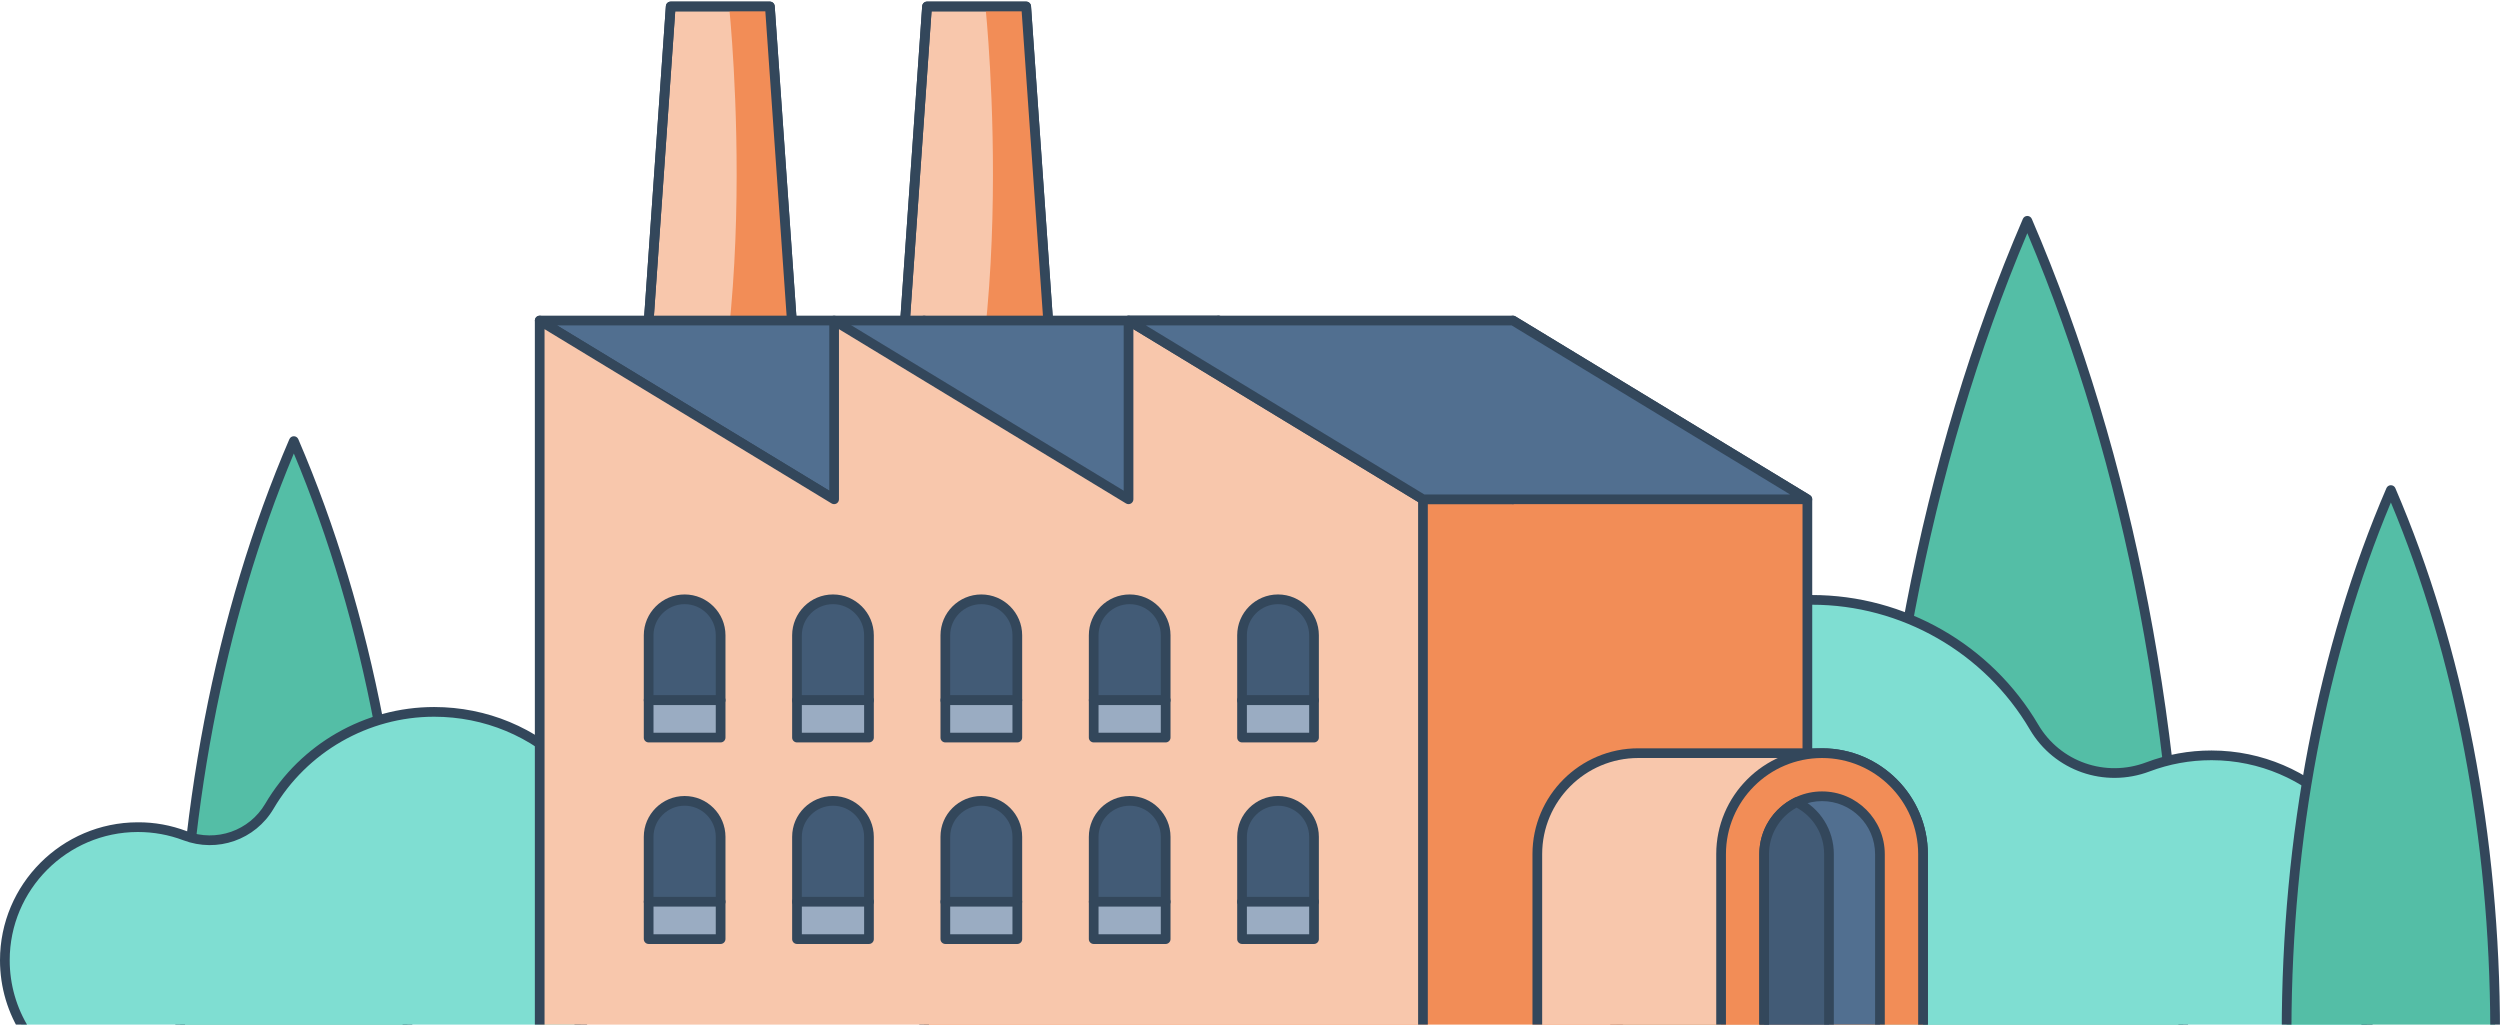 <svg version="1.1" id="Layer_1___Q8z2Pspn" xmlns="http://www.w3.org/2000/svg" xmlns:xlink="http://www.w3.org/1999/xlink" x="0px" y="0px" viewBox="0 0 772.83 316.739" enable-background="new 0 0 772.83 316.739" xml:space="preserve">
<g data-svg-origin="-0.0000011326060302963015 0.49987006187438965" transform="matrix(1,0,0,1,0,0)">
	<defs>
		<rect id="SVGID_1____Q8z2Pspn" width="772.83" height="316.739"></rect>
	</defs>
	<clipPath id="SVGID_2____Q8z2Pspn">
		<use xlink:href="#SVGID_1____Q8z2Pspn" overflow="visible"></use>
	</clipPath>
	<g clip-path="url(#SVGID_2____Q8z2Pspn)" data-svg-origin="-0.0000011326060302963015 0.49987006187438965" transform="matrix(1,0,0,1,0,0)">
		<g data-svg-origin="576.98046875 66.7557373046875" transform="matrix(1,0,0,1,0,0)">
			<path fill="#54BEA6" d="M626.709,68.256c-30.327,70.428-48.229,157.216-48.229,251.096h96.443
				C674.924,225.472,657.022,138.684,626.709,68.256z"></path>
			<path fill="#33475B" d="M674.924,320.852h-96.443c-0.828,0-1.5-0.672-1.5-1.5
				c0-91.198,16.72-178.23,48.352-251.69c0.237-0.55,0.779-0.907,1.378-0.907l0,0
				c0.6,0,1.141,0.356,1.378,0.907c31.622,73.473,48.336,160.506,48.336,251.689
				C676.424,320.181,675.752,320.852,674.924,320.852z M579.982,317.852h93.439
				c-0.179-88.9-16.313-173.76-46.712-245.772C596.302,144.079,580.161,228.938,579.982,317.852z"></path>
		</g>
		<g data-svg-origin="54.184078216552734 134.8543701171875" transform="matrix(1,0,0,1,0,0)">
			<path fill="#54BEA6" d="M90.833,136.354c-22.102,51.328-35.149,114.579-35.149,182.999h70.288
				C125.972,250.934,112.925,187.683,90.833,136.354z"></path>
			<path fill="#33475B" d="M125.972,320.853H55.684c-0.829,0-1.5-0.672-1.5-1.5
				c0-66.52,12.197-130.005,35.271-183.592c0.237-0.551,0.779-0.907,1.378-0.907l0,0
				c0.599,0,1.141,0.356,1.378,0.907c23.068,53.596,35.261,117.081,35.261,183.592
				C127.472,320.182,126.801,320.853,125.972,320.853z M57.186,317.853h67.284
				c-0.178-64.222-11.792-125.534-33.637-177.663C68.982,192.311,57.364,253.624,57.186,317.853z"></path>
		</g>
		<g data-svg-origin="479.1359558105469 183.9412841796875" transform="matrix(1,0,0,1,0,0)">
			<path fill="#7FDED2" d="M480.639,265.612c0.166,20.78,8.303,39.665,21.511,53.74h227.912
				c5.71-8.721,9.03-19.141,9.032-30.345c0.007-30.465-24.913-55.443-55.377-55.504
				c-6.944-0.014-13.592,1.248-19.723,3.565c-13.223,4.997-28.051-0.122-35.209-12.312
				c-13.825-23.545-39.424-39.344-68.705-39.314C515.771,185.487,480.284,221.306,480.639,265.612z"></path>
			<path fill="#33475B" d="M730.062,320.852H502.149c-0.414,0-0.811-0.172-1.094-0.474
				c-13.97-14.888-21.754-34.333-21.917-54.755c-0.175-21.834,8.14-42.346,23.411-57.756
				c15.269-15.406,35.698-23.904,57.526-23.927c0.026,0,0.057,0,0.083,0
				c28.624,0,55.407,15.341,69.919,40.055c6.762,11.516,20.8,16.424,33.385,11.669
				c6.433-2.43,13.208-3.662,20.141-3.662c0.038,0,0.076,0,0.115,0
				c31.368,0.063,56.882,25.636,56.875,57.005c-0.003,11.123-3.211,21.9-9.277,31.166
				C731.039,320.598,730.567,320.852,730.062,320.852z M502.803,317.852h226.44
				c5.464-8.622,8.348-18.577,8.351-28.845c0.007-29.719-24.164-53.945-53.881-54.005
				c-0.036,0-0.073,0-0.109,0c-6.569,0-12.987,1.167-19.08,3.469
				c-13.952,5.272-29.528-0.176-37.033-12.956c-13.974-23.799-39.769-38.574-67.331-38.574
				c-0.026,0-0.053,0-0.079,0c-21.023,0.021-40.698,8.204-55.399,23.039
				c-14.705,14.838-22.71,34.591-22.542,55.62l0,0C482.294,285.05,489.628,303.579,502.803,317.852z"></path>
		</g>
		<g data-svg-origin="-0.0000011326060302963015 218.5643310546875" transform="matrix(1,0,0,1,0,0)">
			<path fill="#7FDED2" d="M193.132,279.508c-0.123,15.407-6.156,29.41-15.949,39.846H8.197
				c-4.234-6.467-6.695-14.192-6.697-22.499c-0.005-22.588,18.472-41.109,41.06-41.154
				c5.149-0.01,10.078,0.925,14.624,2.643c9.805,3.705,20.799-0.091,26.106-9.129
				c10.251-17.458,29.231-29.172,50.942-29.15C167.083,220.098,193.395,246.657,193.132,279.508z"></path>
			<path fill="#33475B" d="M177.183,320.853H8.197c-0.506,0-0.978-0.255-1.255-0.679
				C2.402,313.242,0.002,305.178,0,296.854c-0.005-23.473,19.085-42.607,42.557-42.654
				c5.255-0.037,10.319,0.912,15.157,2.74c9.15,3.455,19.364-0.11,24.282-8.485
				c10.829-18.441,30.817-29.891,52.175-29.891c0.021,0,0.041,0,0.062,0
				c16.289,0.017,31.535,6.358,42.929,17.855c11.396,11.5,17.601,26.807,17.471,43.1l-1.5-0.012l1.5,0.012
				c-0.122,15.239-5.93,29.75-16.355,40.86C177.993,320.682,177.598,320.853,177.183,320.853z
				 M9.018,317.853h167.511c9.631-10.495,14.99-24.091,15.104-38.357
				c0.124-15.488-5.772-30.036-16.602-40.964c-10.827-10.926-25.317-16.951-40.801-16.968
				c-0.019,0-0.04,0-0.059,0c-20.3,0-39.295,10.881-49.588,28.41
				c-5.66,9.64-17.403,13.749-27.93,9.772c-4.472-1.69-9.187-2.547-14.013-2.547
				c-0.026,0-0.051,0-0.077,0C20.743,257.243,2.995,275.032,3,296.854
				C3.002,304.322,5.08,311.564,9.018,317.853z"></path>
		</g>
		<g data-svg-origin="193.8127899169922 0.49987006187438965" transform="matrix(1,0,0,1,0,0)">
			<g data-svg-origin="193.8127899169922 0.49987006187438965" transform="matrix(1,0,0,1,0,0)">
				<polygon fill="#F8C7AC" points="250.012,174.006 195.313,174.006 207.337,2 237.988,2 				"></polygon>
				<path fill="#33475B" d="M250.013,175.506h-54.7c-0.416,0-0.813-0.173-1.097-0.477
					c-0.284-0.305-0.428-0.713-0.399-1.128L205.841,1.895c0.055-0.786,0.709-1.396,1.497-1.396
					h30.651c0.788,0,1.441,0.609,1.497,1.396l12.024,172.006c0.029,0.415-0.116,0.823-0.399,1.128
					C250.826,175.333,250.429,175.506,250.013,175.506z M196.921,172.506h51.483L236.589,3.5h-27.853
					L196.921,172.506z"></path>
			</g>
			<path fill="#F28D57" d="M205.528,174.006C237.751,119.464,225.394,2,225.394,2h12.595l12.024,172.006
				H205.528z"></path>
			<path fill="#33475B" d="M250.013,175.506h-54.7c-0.416,0-0.813-0.173-1.097-0.477
				c-0.284-0.305-0.428-0.713-0.399-1.128L205.841,1.895c0.055-0.786,0.709-1.396,1.497-1.396h30.651
				c0.788,0,1.441,0.609,1.497,1.396l12.024,172.006c0.029,0.415-0.116,0.823-0.399,1.128
				C250.826,175.333,250.429,175.506,250.013,175.506z M196.921,172.506h51.483L236.589,3.5h-27.853
				L196.921,172.506z"></path>
		</g>
		<g data-svg-origin="273.04815673828125 0.49987006187438965" transform="matrix(1,0,0,1,0,0)">
			<g data-svg-origin="273.04815673828125 0.49987006187438965" transform="matrix(1,0,0,1,0,0)">
				<polygon fill="#F8C7AC" points="329.248,174.006 274.548,174.006 286.573,2 317.223,2 				"></polygon>
				<path fill="#33475B" d="M329.248,175.506h-54.699c-0.416,0-0.813-0.173-1.097-0.477
					c-0.284-0.305-0.428-0.713-0.399-1.128L285.076,1.895c0.055-0.786,0.709-1.396,1.497-1.396
					h30.651c0.788,0,1.441,0.609,1.497,1.396l12.024,172.006c0.029,0.415-0.116,0.823-0.399,1.128
					C330.061,175.333,329.664,175.506,329.248,175.506z M276.157,172.506h51.482L315.825,3.5h-27.854
					L276.157,172.506z"></path>
			</g>
			<path fill="#F28D57" d="M284.763,174.006C316.986,119.464,304.629,2,304.629,2h12.595l12.024,172.006
				H284.763z"></path>
			<path fill="#33475B" d="M329.248,175.506h-54.699c-0.416,0-0.813-0.173-1.097-0.477
				c-0.284-0.305-0.428-0.713-0.399-1.128L285.076,1.895c0.055-0.786,0.709-1.396,1.497-1.396h30.651
				c0.788,0,1.441,0.609,1.497,1.396l12.024,172.006c0.029,0.415-0.116,0.823-0.399,1.128
				C330.061,175.333,329.664,175.506,329.248,175.506z M276.157,172.506h51.482L315.825,3.5h-27.854
				L276.157,172.506z"></path>
		</g>
		<g data-svg-origin="165.33778381347656 97.5906982421875" transform="matrix(1,0,0,1,0,0)">
			<g data-svg-origin="284.1728515625 97.59085845947266" transform="matrix(1,0,0,1,0,0)">
				<polygon fill="#F28D57" points="376.687,154.35 376.687,99.091 467.702,154.35 467.702,99.091 
					558.717,154.35 558.717,319.353 285.673,319.353 285.673,154.35 285.673,99.091 				"></polygon>
				<path fill="#33475B" d="M558.717,320.853H285.673c-0.829,0-1.5-0.672-1.5-1.5V99.091
					c0-0.542,0.292-1.042,0.764-1.308c0.473-0.265,1.051-0.256,1.514,0.025l88.736,53.876V99.091
					c0-0.542,0.292-1.042,0.764-1.308c0.473-0.265,1.051-0.256,1.514,0.025l88.736,53.876V99.091
					c0-0.542,0.292-1.042,0.765-1.308c0.473-0.264,1.051-0.255,1.514,0.025l91.015,55.26
					c0.448,0.272,0.722,0.758,0.722,1.282v165.003C560.217,320.182,559.545,320.853,558.717,320.853z
					 M287.173,317.853H557.217V155.194l-88.015-53.438v52.594c0,0.542-0.292,1.042-0.765,1.308
					c-0.472,0.264-1.052,0.254-1.514-0.025l-88.736-53.876v52.594c0,0.542-0.292,1.042-0.764,1.308
					c-0.474,0.264-1.052,0.254-1.514-0.025l-88.736-53.876V317.853z"></path>
			</g>
			<g data-svg-origin="165.33778381347656 97.5906982421875" transform="matrix(1,0,0,1,0,0)">
				<polygon fill="#516F90" points="166.838,99.091 376.77,99.091 467.785,154.35 257.853,154.35 				"></polygon>
				<path fill="#33475B" d="M467.785,155.85H257.853c-0.274,0-0.544-0.075-0.778-0.218l-91.015-55.26
					c-0.575-0.35-0.848-1.038-0.666-1.687c0.181-0.647,0.771-1.096,1.444-1.096h209.932
					c0.274,0,0.544,0.075,0.778,0.218l91.015,55.26c0.575,0.35,0.848,1.038,0.666,1.687
					C469.049,155.402,468.458,155.85,467.785,155.85z M258.272,152.85H462.425l-86.074-52.26H172.199
					L258.272,152.85z"></path>
			</g>
			<g data-svg-origin="165.337890625 97.59085845947266" transform="matrix(1,0,0,1,0,0)">
				<polygon fill="#F8C7AC" points="257.853,154.35 257.853,99.091 348.867,154.35 348.867,99.091 
					439.882,154.35 439.882,319.353 166.838,319.353 166.838,154.35 166.838,99.091 				"></polygon>
				<path fill="#33475B" d="M439.882,320.853H166.838c-0.829,0-1.5-0.672-1.5-1.5V99.091
					c0-0.542,0.292-1.042,0.764-1.308c0.472-0.265,1.051-0.256,1.514,0.025l88.737,53.876V99.091
					c0-0.542,0.292-1.042,0.764-1.308c0.473-0.265,1.05-0.256,1.514,0.025l88.736,53.876V99.091
					c0-0.542,0.292-1.042,0.764-1.308c0.473-0.265,1.051-0.256,1.514,0.025l91.014,55.26
					c0.448,0.272,0.722,0.758,0.722,1.282v165.003C441.382,320.182,440.71,320.853,439.882,320.853z
					 M168.338,317.853h270.044V155.194l-88.014-53.438v52.594c0,0.542-0.292,1.042-0.764,1.308
					c-0.474,0.264-1.052,0.254-1.514-0.025l-88.736-53.876v52.594c0,0.542-0.292,1.042-0.764,1.308
					c-0.474,0.264-1.052,0.254-1.514-0.025l-88.737-53.876V317.853z"></path>
			</g>
			<g data-svg-origin="347.3675842285156 97.5906982421875" transform="matrix(1,0,0,1,0,0)">
				<polygon fill="#516F90" points="348.867,99.091 467.702,99.091 558.717,154.35 439.882,154.35 				"></polygon>
				<path fill="#33475B" d="M558.717,155.85H439.882c-0.274,0-0.544-0.075-0.778-0.218l-91.014-55.26
					c-0.575-0.35-0.848-1.038-0.666-1.687c0.181-0.647,0.771-1.096,1.444-1.096h118.834
					c0.274,0,0.544,0.075,0.778,0.218l91.015,55.26c0.575,0.35,0.848,1.038,0.666,1.687
					C559.98,155.402,559.39,155.85,558.717,155.85z M440.302,152.85h113.055l-86.074-52.26H354.229
					L440.302,152.85z"></path>
			</g>
		</g>
		<g data-svg-origin="199.01611328125 183.7635498046875" transform="matrix(1,0,0,1,0,0)">
			<g data-svg-origin="199.01611328125 183.7635498046875" transform="matrix(1,0,0,1,0,0)">
				<g data-svg-origin="199.01611328125 183.7635498046875" transform="matrix(1,0,0,1,0,0)">
					<g data-svg-origin="199.01611328125 183.7635498046875" transform="matrix(1,0,0,1,0,0)">
						<path fill="#425B76" d="M222.767,216.455h-22.251v-20.066c0-6.144,4.981-11.125,11.125-11.125h0
							c6.144,0,11.125,4.981,11.125,11.125V216.455z"></path>
						<path fill="#33475B" d="M222.767,217.955h-22.25c-0.829,0-1.5-0.672-1.5-1.5v-20.066
							c0-6.962,5.664-12.625,12.625-12.625c6.961,0,12.625,5.663,12.625,12.625v20.066
							C224.267,217.283,223.595,217.955,222.767,217.955z M202.016,214.955h19.25v-18.566
							c0-5.308-4.318-9.625-9.625-9.625c-5.308,0-9.625,4.317-9.625,9.625V214.955z"></path>
					</g>
					<g data-svg-origin="199.01611328125 214.9549560546875" transform="matrix(1,0,0,1,0,0)">
						<rect x="200.516" y="216.455" fill="#9AACC2" width="22.251" height="11.552"></rect>
						<path fill="#33475B" d="M222.767,229.507h-22.25c-0.829,0-1.5-0.672-1.5-1.5v-11.552
							c0-0.828,0.671-1.5,1.5-1.5h22.25c0.829,0,1.5,0.672,1.5,1.5v11.552
							C224.267,228.835,223.595,229.507,222.767,229.507z M202.016,226.507h19.25v-8.552h-19.25V226.507z"></path>
					</g>
				</g>
				<g data-svg-origin="244.87548828125 183.7635498046875" transform="matrix(1,0,0,1,0,0)">
					<g data-svg-origin="244.87548828125 183.7635498046875" transform="matrix(1,0,0,1,0,0)">
						<path fill="#425B76" d="M268.626,216.455h-22.251v-20.066c0-6.144,4.981-11.125,11.125-11.125h0
							c6.144,0,11.125,4.981,11.125,11.125V216.455z"></path>
						<path fill="#33475B" d="M268.626,217.955h-22.25c-0.829,0-1.5-0.672-1.5-1.5v-20.066
							c0-6.962,5.664-12.625,12.625-12.625c6.961,0,12.625,5.663,12.625,12.625v20.066
							C270.126,217.283,269.455,217.955,268.626,217.955z M247.875,214.955h19.25v-18.566
							c0-5.308-4.318-9.625-9.625-9.625c-5.308,0-9.625,4.317-9.625,9.625V214.955z"></path>
					</g>
					<g data-svg-origin="244.87548828125 214.9549560546875" transform="matrix(1,0,0,1,0,0)">
						<rect x="246.376" y="216.455" fill="#9AACC2" width="22.251" height="11.552"></rect>
						<path fill="#33475B" d="M268.626,229.507h-22.25c-0.829,0-1.5-0.672-1.5-1.5v-11.552
							c0-0.828,0.671-1.5,1.5-1.5h22.25c0.829,0,1.5,0.672,1.5,1.5v11.552
							C270.126,228.835,269.455,229.507,268.626,229.507z M247.875,226.507h19.25v-8.552h-19.25V226.507z
							"></path>
					</g>
				</g>
				<g data-svg-origin="290.73486328125 183.7635498046875" transform="matrix(1,0,0,1,0,0)">
					<g data-svg-origin="290.73486328125 183.7635498046875" transform="matrix(1,0,0,1,0,0)">
						<path fill="#425B76" d="M314.485,216.455h-22.251v-20.066c0-6.144,4.981-11.125,11.125-11.125l0,0
							c6.144,0,11.125,4.981,11.125,11.125V216.455z"></path>
						<path fill="#33475B" d="M314.485,217.955h-22.25c-0.829,0-1.5-0.672-1.5-1.5v-20.066
							c0-6.962,5.664-12.625,12.625-12.625c6.961,0,12.625,5.663,12.625,12.625v20.066
							C315.985,217.283,315.314,217.955,314.485,217.955z M293.735,214.955h19.25v-18.566
							c0-5.308-4.318-9.625-9.625-9.625c-5.308,0-9.625,4.317-9.625,9.625V214.955z"></path>
					</g>
					<g data-svg-origin="290.73486328125 214.9549560546875" transform="matrix(1,0,0,1,0,0)">
						<rect x="292.235" y="216.455" fill="#9AACC2" width="22.251" height="11.552"></rect>
						<path fill="#33475B" d="M314.485,229.507h-22.25c-0.829,0-1.5-0.672-1.5-1.5v-11.552
							c0-0.828,0.671-1.5,1.5-1.5h22.25c0.829,0,1.5,0.672,1.5,1.5v11.552
							C315.985,228.835,315.314,229.507,314.485,229.507z M293.735,226.507h19.25v-8.552h-19.25V226.507z
							"></path>
					</g>
				</g>
				<g data-svg-origin="336.59423828125 183.7635498046875" transform="matrix(1,0,0,1,0,0)">
					<g data-svg-origin="336.59423828125 183.7635498046875" transform="matrix(1,0,0,1,0,0)">
						<path fill="#425B76" d="M360.345,216.455h-22.251v-20.066c0-6.144,4.981-11.125,11.125-11.125h0
							c6.144,0,11.125,4.981,11.125,11.125V216.455z"></path>
						<path fill="#33475B" d="M360.345,217.955h-22.25c-0.829,0-1.5-0.672-1.5-1.5v-20.066
							c0-6.962,5.664-12.625,12.625-12.625c6.962,0,12.625,5.663,12.625,12.625v20.066
							C361.845,217.283,361.173,217.955,360.345,217.955z M339.594,214.955h19.25v-18.566
							c0-5.308-4.318-9.625-9.625-9.625c-5.307,0-9.625,4.317-9.625,9.625V214.955z"></path>
					</g>
					<g data-svg-origin="336.59423828125 214.9549560546875" transform="matrix(1,0,0,1,0,0)">
						<rect x="338.094" y="216.455" fill="#9AACC2" width="22.251" height="11.552"></rect>
						<path fill="#33475B" d="M360.345,229.507h-22.25c-0.829,0-1.5-0.672-1.5-1.5v-11.552
							c0-0.828,0.671-1.5,1.5-1.5h22.25c0.829,0,1.5,0.672,1.5,1.5v11.552
							C361.845,228.835,361.173,229.507,360.345,229.507z M339.594,226.507h19.25v-8.552h-19.25V226.507z
							"></path>
					</g>
				</g>
				<g data-svg-origin="382.45361328125 183.7635498046875" transform="matrix(1,0,0,1,0,0)">
					<g data-svg-origin="382.45361328125 183.7635498046875" transform="matrix(1,0,0,1,0,0)">
						<path fill="#425B76" d="M406.204,216.455h-22.251v-20.066c0-6.144,4.981-11.125,11.125-11.125l0,0
							c6.144,0,11.125,4.981,11.125,11.125V216.455z"></path>
						<path fill="#33475B" d="M406.204,217.955h-22.25c-0.829,0-1.5-0.672-1.5-1.5v-20.066
							c0-6.962,5.664-12.625,12.625-12.625s12.625,5.663,12.625,12.625v20.066
							C407.704,217.283,407.032,217.955,406.204,217.955z M385.454,214.955h19.25v-18.566
							c0-5.308-4.317-9.625-9.625-9.625s-9.625,4.317-9.625,9.625V214.955z"></path>
					</g>
					<g data-svg-origin="382.45361328125 214.9549560546875" transform="matrix(1,0,0,1,0,0)">
						<rect x="383.953" y="216.455" fill="#9AACC2" width="22.251" height="11.552"></rect>
						<path fill="#33475B" d="M406.204,229.507h-22.25c-0.829,0-1.5-0.672-1.5-1.5v-11.552
							c0-0.828,0.671-1.5,1.5-1.5h22.25c0.828,0,1.5,0.672,1.5,1.5v11.552
							C407.704,228.835,407.032,229.507,406.204,229.507z M385.454,226.507h19.25v-8.552h-19.25V226.507z"></path>
					</g>
				</g>
			</g>
			<g data-svg-origin="199.01611328125 246.0701904296875" transform="matrix(1,0,0,1,0,0)">
				<g data-svg-origin="199.01611328125 246.0701904296875" transform="matrix(1,0,0,1,0,0)">
					<g data-svg-origin="199.01611328125 246.0701904296875" transform="matrix(1,0,0,1,0,0)">
						<path fill="#425B76" d="M222.767,278.762h-22.251v-20.066c0-6.144,4.981-11.125,11.125-11.125h0
							c6.144,0,11.125,4.981,11.125,11.125V278.762z"></path>
						<path fill="#33475B" d="M222.767,280.262h-22.25c-0.829,0-1.5-0.672-1.5-1.5v-20.065
							c0-6.962,5.664-12.626,12.625-12.626c6.961,0,12.625,5.664,12.625,12.626v20.065
							C224.267,279.59,223.595,280.262,222.767,280.262z M202.016,277.262h19.25v-18.565
							c0-5.308-4.318-9.626-9.625-9.626c-5.308,0-9.625,4.318-9.625,9.626V277.262z"></path>
					</g>
					<g data-svg-origin="199.01611328125 277.2615966796875" transform="matrix(1,0,0,1,0,0)">
						<rect x="200.516" y="278.762" fill="#9AACC2" width="22.251" height="11.552"></rect>
						<path fill="#33475B" d="M222.767,291.814h-22.25c-0.829,0-1.5-0.672-1.5-1.5V278.762
							c0-0.828,0.671-1.5,1.5-1.5h22.25c0.829,0,1.5,0.672,1.5,1.5v11.553
							C224.267,291.142,223.595,291.814,222.767,291.814z M202.016,288.814h19.25v-8.553h-19.25V288.814z"></path>
					</g>
				</g>
				<g data-svg-origin="244.87548828125 246.0701904296875" transform="matrix(1,0,0,1,0,0)">
					<g data-svg-origin="244.87548828125 246.0701904296875" transform="matrix(1,0,0,1,0,0)">
						<path fill="#425B76" d="M268.626,278.762h-22.251v-20.066c0-6.144,4.981-11.125,11.125-11.125h0
							c6.144,0,11.125,4.981,11.125,11.125V278.762z"></path>
						<path fill="#33475B" d="M268.626,280.262h-22.25c-0.829,0-1.5-0.672-1.5-1.5v-20.065
							c0-6.962,5.664-12.626,12.625-12.626c6.961,0,12.625,5.664,12.625,12.626v20.065
							C270.126,279.59,269.455,280.262,268.626,280.262z M247.875,277.262h19.25v-18.565
							c0-5.308-4.318-9.626-9.625-9.626c-5.308,0-9.625,4.318-9.625,9.626V277.262z"></path>
					</g>
					<g data-svg-origin="244.87548828125 277.2615966796875" transform="matrix(1,0,0,1,0,0)">
						<rect x="246.376" y="278.762" fill="#9AACC2" width="22.251" height="11.552"></rect>
						<path fill="#33475B" d="M268.626,291.814h-22.25c-0.829,0-1.5-0.672-1.5-1.5V278.762
							c0-0.828,0.671-1.5,1.5-1.5h22.25c0.829,0,1.5,0.672,1.5,1.5v11.553
							C270.126,291.142,269.455,291.814,268.626,291.814z M247.875,288.814h19.25v-8.553h-19.25V288.814z
							"></path>
					</g>
				</g>
				<g data-svg-origin="290.73486328125 246.0701904296875" transform="matrix(1,0,0,1,0,0)">
					<g data-svg-origin="290.73486328125 246.0701904296875" transform="matrix(1,0,0,1,0,0)">
						<path fill="#425B76" d="M314.485,278.762h-22.251v-20.066c0-6.144,4.981-11.125,11.125-11.125l0,0
							c6.144,0,11.125,4.981,11.125,11.125V278.762z"></path>
						<path fill="#33475B" d="M314.485,280.262h-22.25c-0.829,0-1.5-0.672-1.5-1.5v-20.065
							c0-6.962,5.664-12.626,12.625-12.626c6.961,0,12.625,5.664,12.625,12.626v20.065
							C315.985,279.59,315.314,280.262,314.485,280.262z M293.735,277.262h19.25v-18.565
							c0-5.308-4.318-9.626-9.625-9.626c-5.308,0-9.625,4.318-9.625,9.626V277.262z"></path>
					</g>
					<g data-svg-origin="290.73486328125 277.2615966796875" transform="matrix(1,0,0,1,0,0)">
						<rect x="292.235" y="278.762" fill="#9AACC2" width="22.251" height="11.552"></rect>
						<path fill="#33475B" d="M314.485,291.814h-22.25c-0.829,0-1.5-0.672-1.5-1.5V278.762
							c0-0.828,0.671-1.5,1.5-1.5h22.25c0.829,0,1.5,0.672,1.5,1.5v11.553
							C315.985,291.142,315.314,291.814,314.485,291.814z M293.735,288.814h19.25v-8.553h-19.25V288.814z
							"></path>
					</g>
				</g>
				<g data-svg-origin="336.59423828125 246.0701904296875" transform="matrix(1,0,0,1,0,0)">
					<g data-svg-origin="336.59423828125 246.0701904296875" transform="matrix(1,0,0,1,0,0)">
						<path fill="#425B76" d="M360.345,278.762h-22.251v-20.066c0-6.144,4.981-11.125,11.125-11.125h0
							c6.144,0,11.125,4.981,11.125,11.125V278.762z"></path>
						<path fill="#33475B" d="M360.345,280.262h-22.25c-0.829,0-1.5-0.672-1.5-1.5v-20.065
							c0-6.962,5.664-12.626,12.625-12.626c6.962,0,12.625,5.664,12.625,12.626v20.065
							C361.845,279.59,361.173,280.262,360.345,280.262z M339.594,277.262h19.25v-18.565
							c0-5.308-4.318-9.626-9.625-9.626c-5.307,0-9.625,4.318-9.625,9.626V277.262z"></path>
					</g>
					<g data-svg-origin="336.59423828125 277.2615966796875" transform="matrix(1,0,0,1,0,0)">
						<rect x="338.094" y="278.762" fill="#9AACC2" width="22.251" height="11.552"></rect>
						<path fill="#33475B" d="M360.345,291.814h-22.25c-0.829,0-1.5-0.672-1.5-1.5V278.762
							c0-0.828,0.671-1.5,1.5-1.5h22.25c0.829,0,1.5,0.672,1.5,1.5v11.553
							C361.845,291.142,361.173,291.814,360.345,291.814z M339.594,288.814h19.25v-8.553h-19.25V288.814z
							"></path>
					</g>
				</g>
				<g data-svg-origin="382.45361328125 246.0701904296875" transform="matrix(1,0,0,1,0,0)">
					<g data-svg-origin="382.45361328125 246.0701904296875" transform="matrix(1,0,0,1,0,0)">
						<path fill="#425B76" d="M406.204,278.762h-22.251v-20.066c0-6.144,4.981-11.125,11.125-11.125l0,0
							c6.144,0,11.125,4.981,11.125,11.125V278.762z"></path>
						<path fill="#33475B" d="M406.204,280.262h-22.25c-0.829,0-1.5-0.672-1.5-1.5v-20.065
							c0-6.962,5.664-12.626,12.625-12.626s12.625,5.664,12.625,12.626v20.065
							C407.704,279.59,407.032,280.262,406.204,280.262z M385.454,277.262h19.25v-18.565
							c0-5.308-4.317-9.626-9.625-9.626s-9.625,4.318-9.625,9.626V277.262z"></path>
					</g>
					<g data-svg-origin="382.45361328125 277.2615966796875" transform="matrix(1,0,0,1,0,0)">
						<rect x="383.953" y="278.762" fill="#9AACC2" width="22.251" height="11.552"></rect>
						<path fill="#33475B" d="M406.204,291.814h-22.25c-0.829,0-1.5-0.672-1.5-1.5V278.762
							c0-0.828,0.671-1.5,1.5-1.5h22.25c0.828,0,1.5,0.672,1.5,1.5v11.553
							C407.704,291.142,407.032,291.814,406.204,291.814z M385.454,288.814h19.25v-8.553h-19.25V288.814z"></path>
					</g>
				</g>
			</g>
		</g>
		<g data-svg-origin="473.7353515625 231.3250732421875" transform="matrix(1,0,0,1,0,0)">
			<g data-svg-origin="473.7353515625 231.3250732421875" transform="matrix(1,0,0,1,0,0)">
				<path fill="#F8C7AC" d="M594.466,264.038v55.316H475.236v-55.316c0-17.239,13.974-31.212,31.212-31.212
					h56.805C580.492,232.825,594.466,246.799,594.466,264.038z"></path>
				<path fill="#33475B" d="M594.466,320.853H475.235c-0.828,0-1.5-0.672-1.5-1.5v-55.315
					c0-18.038,14.675-32.713,32.713-32.713h56.805c18.038,0,32.713,14.675,32.713,32.713v55.315
					C595.966,320.182,595.294,320.853,594.466,320.853z M476.735,317.853h116.23v-53.815
					c0-16.384-13.329-29.713-29.713-29.713h-56.805c-16.384,0-29.713,13.329-29.713,29.713V317.853z"></path>
			</g>
			<g data-svg-origin="530.5439453125 231.3250732421875" transform="matrix(1,0,0,1,0,0)">
				<path fill="#F28D57" d="M563.255,232.825h-0c-17.237,0-31.211,13.973-31.211,31.211v55.318h62.421
					v-55.318C594.466,246.799,580.492,232.825,563.255,232.825z"></path>
				<path fill="#33475B" d="M594.466,320.853h-62.422c-0.828,0-1.5-0.672-1.5-1.5v-55.317
					c0-18.037,14.674-32.711,32.711-32.711s32.711,14.674,32.711,32.711v55.317
					C595.966,320.182,595.294,320.853,594.466,320.853z M533.544,317.853h59.422v-53.817
					c0-16.383-13.328-29.711-29.711-29.711s-29.711,13.328-29.711,29.711V317.853z"></path>
			</g>
			<g data-svg-origin="543.8603515625 244.6522216796875" transform="matrix(1,0,0,1,0,0)">
				<path fill="#516F90" d="M563.255,246.153L563.255,246.153c-9.883,0-17.895,8.012-17.895,17.895v55.305
					h35.789v-55.305C581.15,254.164,573.138,246.153,563.255,246.153z"></path>
				<path fill="#33475B" d="M581.149,320.852h-35.789c-0.828,0-1.5-0.672-1.5-1.5v-55.306
					c0-10.694,8.7-19.395,19.395-19.395s19.395,8.7,19.395,19.395v55.306
					C582.649,320.181,581.978,320.852,581.149,320.852z M546.86,317.852h32.789v-53.806
					c0-9.04-7.354-16.395-16.395-16.395s-16.395,7.354-16.395,16.395V317.852z"></path>
			</g>
			<g data-svg-origin="543.8603515625 246.4739990234375" transform="matrix(1,0,0,1,0,0)">
				<path fill="#425B76" d="M565.397,264.046v55.307h-20.037v-55.307c0-7.057,4.084-13.16,10.018-16.071
					C561.312,250.89,565.397,256.989,565.397,264.046z"></path>
				<path fill="#33475B" d="M565.396,320.852h-20.036c-0.828,0-1.5-0.672-1.5-1.5v-55.307
					c0-7.458,4.16-14.133,10.858-17.418c0.416-0.205,0.905-0.205,1.321,0
					c6.696,3.29,10.856,9.964,10.856,17.418v55.307C566.896,320.181,566.225,320.852,565.396,320.852z
					 M546.86,317.852h17.036v-53.807c0-6.053-3.244-11.497-8.518-14.382
					c-5.274,2.882-8.519,8.326-8.519,14.382V317.852z"></path>
			</g>
		</g>
		<g data-svg-origin="705.3564453125 149.9920654296875" transform="matrix(1,0,0,1,0,0)">
			<path fill="#54BEA6" d="M739.098,151.492c-20.274,47.082-32.242,105.101-32.242,167.861h64.474
				C771.33,256.593,759.363,198.574,739.098,151.492z"></path>
			<path fill="#33475B" d="M771.33,320.852h-64.474c-0.828,0-1.5-0.672-1.5-1.5
				c0-61.034,11.191-119.285,32.364-168.453c0.237-0.551,0.779-0.907,1.378-0.907l0,0
				c0.6,0,1.141,0.356,1.378,0.907c21.166,49.178,32.354,107.429,32.354,168.453
				C772.83,320.181,772.158,320.852,771.33,320.852z M708.358,317.852h61.47
				c-0.178-58.736-10.786-114.81-30.729-162.521C719.147,203.034,708.536,259.106,708.358,317.852z"></path>
		</g>
	</g>
</g>
</svg>